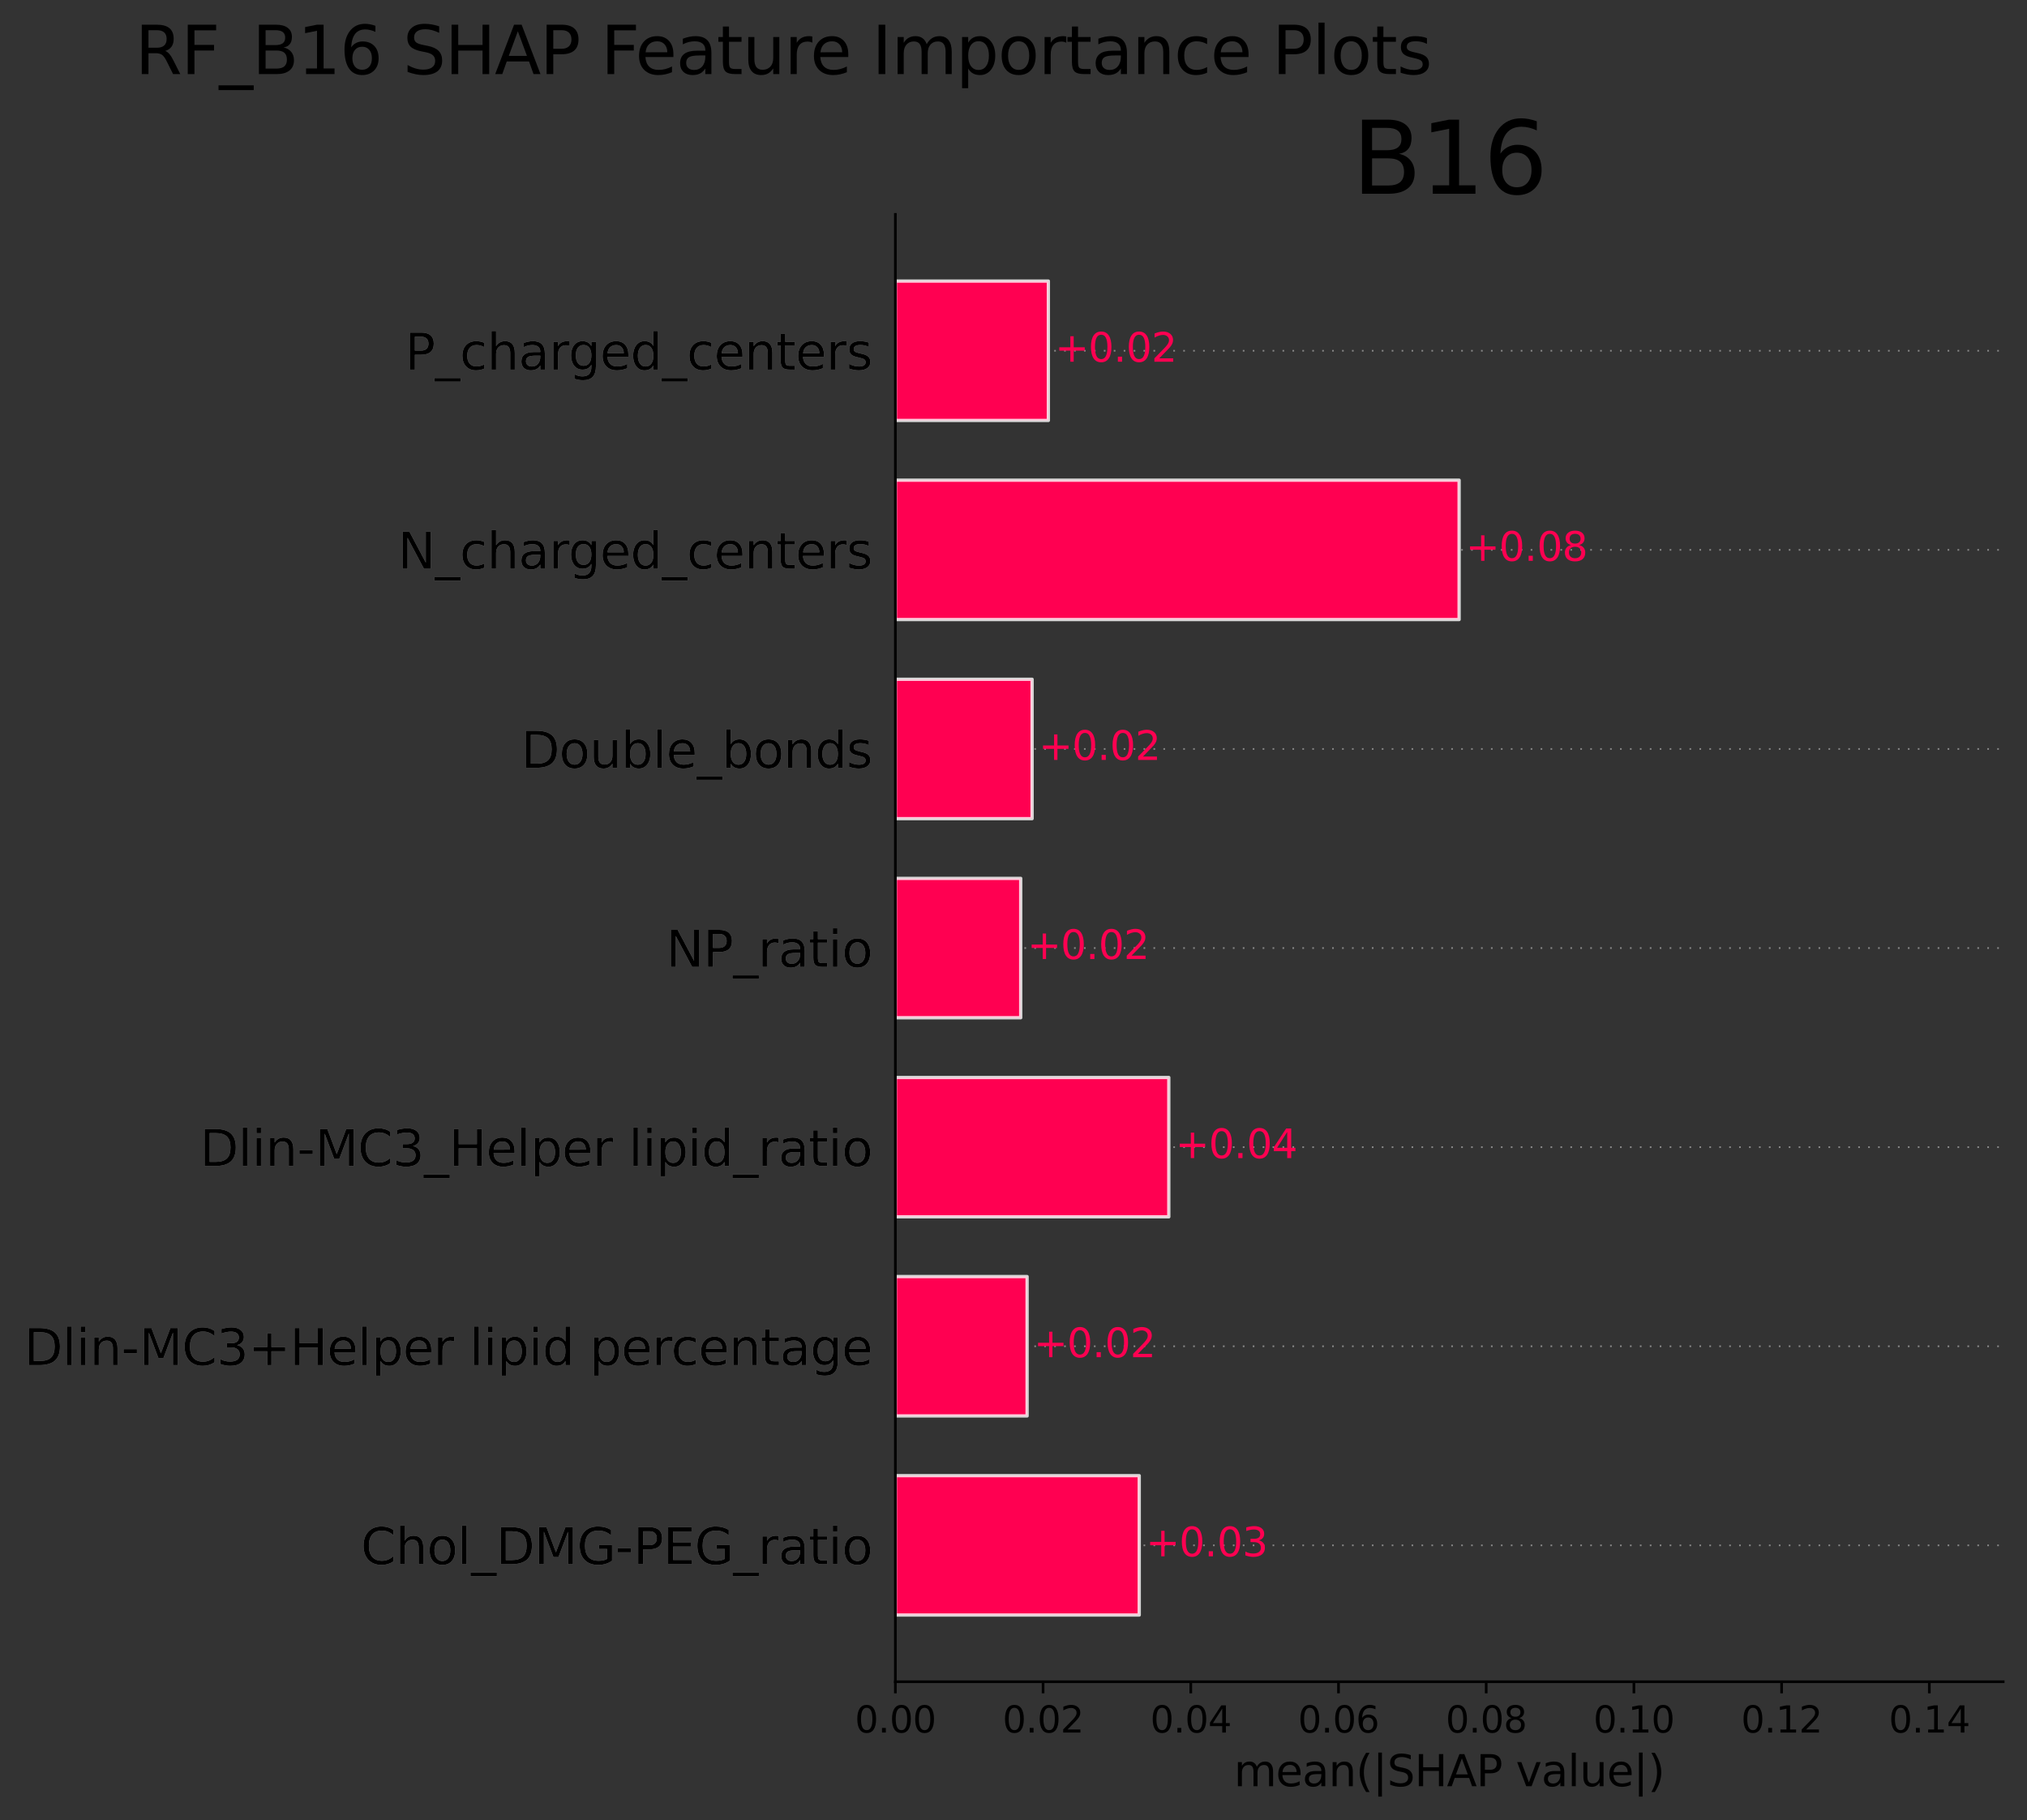 <?xml version="1.0" encoding="utf-8" standalone="no"?>
<!DOCTYPE svg PUBLIC "-//W3C//DTD SVG 1.1//EN"
  "http://www.w3.org/Graphics/SVG/1.1/DTD/svg11.dtd">
<svg xmlns:xlink="http://www.w3.org/1999/xlink" width="612.599pt" height="550.166pt" viewBox="0 0 612.599 550.166" xmlns="http://www.w3.org/2000/svg" version="1.1">
 <rect x="0" y="0" width="612.599" height="550.166" fill="#333333" stroke="none"/>
 <defs>
  <style type="text/css">*{stroke-linejoin: round; stroke-linecap: butt}</style>
 </defs>
 <g id="figure_1">
  <g id="patch_1">
   <path d="M 0 550.166 
L 612.599 550.166 
L 612.599 0 
L 0 0 
L 0 550.166 
z
" style="fill: none"/>
  </g>
  <g id="axes_1">
   <g id="patch_2">
    <path d="M 270.599 508.32 
L 605.399 508.32 
L 605.399 64.8 
L 270.599 64.8 
L 270.599 508.32 
z
" style="fill: none"/>
   </g>
   <g id="line2d_1">
    <path d="M 270.599 467.097 
L 605.399 467.097 
" clip-path="url(#p38900bf1f1)" style="fill: none; stroke-dasharray: 0.5,2.5; stroke-dashoffset: 0; stroke: #888888; stroke-width: 0.5"/>
   </g>
   <g id="line2d_2">
    <path d="M 270.599 406.918 
L 605.399 406.918 
" clip-path="url(#p38900bf1f1)" style="fill: none; stroke-dasharray: 0.5,2.5; stroke-dashoffset: 0; stroke: #888888; stroke-width: 0.5"/>
   </g>
   <g id="line2d_3">
    <path d="M 270.599 346.739 
L 605.399 346.739 
" clip-path="url(#p38900bf1f1)" style="fill: none; stroke-dasharray: 0.5,2.5; stroke-dashoffset: 0; stroke: #888888; stroke-width: 0.5"/>
   </g>
   <g id="line2d_4">
    <path d="M 270.599 286.56 
L 605.399 286.56 
" clip-path="url(#p38900bf1f1)" style="fill: none; stroke-dasharray: 0.5,2.5; stroke-dashoffset: 0; stroke: #888888; stroke-width: 0.5"/>
   </g>
   <g id="line2d_5">
    <path d="M 270.599 226.381 
L 605.399 226.381 
" clip-path="url(#p38900bf1f1)" style="fill: none; stroke-dasharray: 0.5,2.5; stroke-dashoffset: 0; stroke: #888888; stroke-width: 0.5"/>
   </g>
   <g id="line2d_6">
    <path d="M 270.599 166.202 
L 605.399 166.202 
" clip-path="url(#p38900bf1f1)" style="fill: none; stroke-dasharray: 0.5,2.5; stroke-dashoffset: 0; stroke: #888888; stroke-width: 0.5"/>
   </g>
   <g id="line2d_7">
    <path d="M 270.599 106.023 
L 605.399 106.023 
" clip-path="url(#p38900bf1f1)" style="fill: none; stroke-dasharray: 0.5,2.5; stroke-dashoffset: 0; stroke: #888888; stroke-width: 0.5"/>
   </g>
   <g id="patch_3">
    <path d="M 270.599 127.085 
L 316.836 127.085 
L 316.836 84.96 
L 270.599 84.96 
z
" clip-path="url(#p38900bf1f1)" style="fill: #ff0051; stroke: #ffffff; stroke-opacity: 0.8; stroke-linejoin: miter"/>
   </g>
   <g id="patch_4">
    <path d="M 270.599 187.264 
L 440.972 187.264 
L 440.972 145.139 
L 270.599 145.139 
z
" clip-path="url(#p38900bf1f1)" style="fill: #ff0051; stroke: #ffffff; stroke-opacity: 0.8; stroke-linejoin: miter"/>
   </g>
   <g id="patch_5">
    <path d="M 270.599 247.444 
L 311.923 247.444 
L 311.923 205.318 
L 270.599 205.318 
z
" clip-path="url(#p38900bf1f1)" style="fill: #ff0051; stroke: #ffffff; stroke-opacity: 0.8; stroke-linejoin: miter"/>
   </g>
   <g id="patch_6">
    <path d="M 270.599 307.623 
L 308.48 307.623 
L 308.48 265.497 
L 270.599 265.497 
z
" clip-path="url(#p38900bf1f1)" style="fill: #ff0051; stroke: #ffffff; stroke-opacity: 0.8; stroke-linejoin: miter"/>
   </g>
   <g id="patch_7">
    <path d="M 270.599 367.802 
L 353.235 367.802 
L 353.235 325.676 
L 270.599 325.676 
z
" clip-path="url(#p38900bf1f1)" style="fill: #ff0051; stroke: #ffffff; stroke-opacity: 0.8; stroke-linejoin: miter"/>
   </g>
   <g id="patch_8">
    <path d="M 270.599 427.981 
L 310.412 427.981 
L 310.412 385.856 
L 270.599 385.856 
z
" clip-path="url(#p38900bf1f1)" style="fill: #ff0051; stroke: #ffffff; stroke-opacity: 0.8; stroke-linejoin: miter"/>
   </g>
   <g id="patch_9">
    <path d="M 270.599 488.16 
L 344.299 488.16 
L 344.299 446.035 
L 270.599 446.035 
z
" clip-path="url(#p38900bf1f1)" style="fill: #ff0051; stroke: #ffffff; stroke-opacity: 0.8; stroke-linejoin: miter"/>
   </g>
   <g id="matplotlib.axis_1">
    <g id="xtick_1">
     <g id="line2d_8">
      <defs>
       <path id="m998fdd4a9e" d="M 0 0 
L 0 3.5 
" style="stroke: #000000; stroke-width: 0.8"/>
      </defs>
      <g>
       <use xlink:href="#m998fdd4a9e" x="270.599" y="508.32" style="stroke: #000000; stroke-width: 0.8"/>
      </g>
     </g>
     <g id="text_1">
      <!-- 0.00 -->
      <g transform="translate(258.353 523.678) scale(0.11 -0.11)">
       <defs>
        <path id="DejaVuSans-30" d="M 2034 4250 
Q 1547 4250 1301 3770 
Q 1056 3291 1056 2328 
Q 1056 1369 1301 889 
Q 1547 409 2034 409 
Q 2525 409 2770 889 
Q 3016 1369 3016 2328 
Q 3016 3291 2770 3770 
Q 2525 4250 2034 4250 
z
M 2034 4750 
Q 2819 4750 3233 4129 
Q 3647 3509 3647 2328 
Q 3647 1150 3233 529 
Q 2819 -91 2034 -91 
Q 1250 -91 836 529 
Q 422 1150 422 2328 
Q 422 3509 836 4129 
Q 1250 4750 2034 4750 
z
" transform="scale(0.016)"/>
        <path id="DejaVuSans-2e" d="M 684 794 
L 1344 794 
L 1344 0 
L 684 0 
L 684 794 
z
" transform="scale(0.016)"/>
       </defs>
       <use xlink:href="#DejaVuSans-30"/>
       <use xlink:href="#DejaVuSans-2e" x="63.623"/>
       <use xlink:href="#DejaVuSans-30" x="95.41"/>
       <use xlink:href="#DejaVuSans-30" x="159.033"/>
      </g>
     </g>
    </g>
    <g id="xtick_2">
     <g id="line2d_9">
      <g>
       <use xlink:href="#m998fdd4a9e" x="315.239" y="508.32" style="stroke: #000000; stroke-width: 0.8"/>
      </g>
     </g>
     <g id="text_2">
      <!-- 0.02 -->
      <g transform="translate(302.993 523.678) scale(0.11 -0.11)">
       <defs>
        <path id="DejaVuSans-32" d="M 1228 531 
L 3431 531 
L 3431 0 
L 469 0 
L 469 531 
Q 828 903 1448 1529 
Q 2069 2156 2228 2338 
Q 2531 2678 2651 2914 
Q 2772 3150 2772 3378 
Q 2772 3750 2511 3984 
Q 2250 4219 1831 4219 
Q 1534 4219 1204 4116 
Q 875 4013 500 3803 
L 500 4441 
Q 881 4594 1212 4672 
Q 1544 4750 1819 4750 
Q 2544 4750 2975 4387 
Q 3406 4025 3406 3419 
Q 3406 3131 3298 2873 
Q 3191 2616 2906 2266 
Q 2828 2175 2409 1742 
Q 1991 1309 1228 531 
z
" transform="scale(0.016)"/>
       </defs>
       <use xlink:href="#DejaVuSans-30"/>
       <use xlink:href="#DejaVuSans-2e" x="63.623"/>
       <use xlink:href="#DejaVuSans-30" x="95.41"/>
       <use xlink:href="#DejaVuSans-32" x="159.033"/>
      </g>
     </g>
    </g>
    <g id="xtick_3">
     <g id="line2d_10">
      <g>
       <use xlink:href="#m998fdd4a9e" x="359.879" y="508.32" style="stroke: #000000; stroke-width: 0.8"/>
      </g>
     </g>
     <g id="text_3">
      <!-- 0.04 -->
      <g transform="translate(347.633 523.678) scale(0.11 -0.11)">
       <defs>
        <path id="DejaVuSans-34" d="M 2419 4116 
L 825 1625 
L 2419 1625 
L 2419 4116 
z
M 2253 4666 
L 3047 4666 
L 3047 1625 
L 3713 1625 
L 3713 1100 
L 3047 1100 
L 3047 0 
L 2419 0 
L 2419 1100 
L 313 1100 
L 313 1709 
L 2253 4666 
z
" transform="scale(0.016)"/>
       </defs>
       <use xlink:href="#DejaVuSans-30"/>
       <use xlink:href="#DejaVuSans-2e" x="63.623"/>
       <use xlink:href="#DejaVuSans-30" x="95.41"/>
       <use xlink:href="#DejaVuSans-34" x="159.033"/>
      </g>
     </g>
    </g>
    <g id="xtick_4">
     <g id="line2d_11">
      <g>
       <use xlink:href="#m998fdd4a9e" x="404.519" y="508.32" style="stroke: #000000; stroke-width: 0.8"/>
      </g>
     </g>
     <g id="text_4">
      <!-- 0.06 -->
      <g transform="translate(392.273 523.678) scale(0.11 -0.11)">
       <defs>
        <path id="DejaVuSans-36" d="M 2113 2584 
Q 1688 2584 1439 2293 
Q 1191 2003 1191 1497 
Q 1191 994 1439 701 
Q 1688 409 2113 409 
Q 2538 409 2786 701 
Q 3034 994 3034 1497 
Q 3034 2003 2786 2293 
Q 2538 2584 2113 2584 
z
M 3366 4563 
L 3366 3988 
Q 3128 4100 2886 4159 
Q 2644 4219 2406 4219 
Q 1781 4219 1451 3797 
Q 1122 3375 1075 2522 
Q 1259 2794 1537 2939 
Q 1816 3084 2150 3084 
Q 2853 3084 3261 2657 
Q 3669 2231 3669 1497 
Q 3669 778 3244 343 
Q 2819 -91 2113 -91 
Q 1303 -91 875 529 
Q 447 1150 447 2328 
Q 447 3434 972 4092 
Q 1497 4750 2381 4750 
Q 2619 4750 2861 4703 
Q 3103 4656 3366 4563 
z
" transform="scale(0.016)"/>
       </defs>
       <use xlink:href="#DejaVuSans-30"/>
       <use xlink:href="#DejaVuSans-2e" x="63.623"/>
       <use xlink:href="#DejaVuSans-30" x="95.41"/>
       <use xlink:href="#DejaVuSans-36" x="159.033"/>
      </g>
     </g>
    </g>
    <g id="xtick_5">
     <g id="line2d_12">
      <g>
       <use xlink:href="#m998fdd4a9e" x="449.159" y="508.32" style="stroke: #000000; stroke-width: 0.8"/>
      </g>
     </g>
     <g id="text_5">
      <!-- 0.08 -->
      <g transform="translate(436.913 523.678) scale(0.11 -0.11)">
       <defs>
        <path id="DejaVuSans-38" d="M 2034 2216 
Q 1584 2216 1326 1975 
Q 1069 1734 1069 1313 
Q 1069 891 1326 650 
Q 1584 409 2034 409 
Q 2484 409 2743 651 
Q 3003 894 3003 1313 
Q 3003 1734 2745 1975 
Q 2488 2216 2034 2216 
z
M 1403 2484 
Q 997 2584 770 2862 
Q 544 3141 544 3541 
Q 544 4100 942 4425 
Q 1341 4750 2034 4750 
Q 2731 4750 3128 4425 
Q 3525 4100 3525 3541 
Q 3525 3141 3298 2862 
Q 3072 2584 2669 2484 
Q 3125 2378 3379 2068 
Q 3634 1759 3634 1313 
Q 3634 634 3220 271 
Q 2806 -91 2034 -91 
Q 1263 -91 848 271 
Q 434 634 434 1313 
Q 434 1759 690 2068 
Q 947 2378 1403 2484 
z
M 1172 3481 
Q 1172 3119 1398 2916 
Q 1625 2713 2034 2713 
Q 2441 2713 2670 2916 
Q 2900 3119 2900 3481 
Q 2900 3844 2670 4047 
Q 2441 4250 2034 4250 
Q 1625 4250 1398 4047 
Q 1172 3844 1172 3481 
z
" transform="scale(0.016)"/>
       </defs>
       <use xlink:href="#DejaVuSans-30"/>
       <use xlink:href="#DejaVuSans-2e" x="63.623"/>
       <use xlink:href="#DejaVuSans-30" x="95.41"/>
       <use xlink:href="#DejaVuSans-38" x="159.033"/>
      </g>
     </g>
    </g>
    <g id="xtick_6">
     <g id="line2d_13">
      <g>
       <use xlink:href="#m998fdd4a9e" x="493.799" y="508.32" style="stroke: #000000; stroke-width: 0.8"/>
      </g>
     </g>
     <g id="text_6">
      <!-- 0.10 -->
      <g transform="translate(481.553 523.678) scale(0.11 -0.11)">
       <defs>
        <path id="DejaVuSans-31" d="M 794 531 
L 1825 531 
L 1825 4091 
L 703 3866 
L 703 4441 
L 1819 4666 
L 2450 4666 
L 2450 531 
L 3481 531 
L 3481 0 
L 794 0 
L 794 531 
z
" transform="scale(0.016)"/>
       </defs>
       <use xlink:href="#DejaVuSans-30"/>
       <use xlink:href="#DejaVuSans-2e" x="63.623"/>
       <use xlink:href="#DejaVuSans-31" x="95.41"/>
       <use xlink:href="#DejaVuSans-30" x="159.033"/>
      </g>
     </g>
    </g>
    <g id="xtick_7">
     <g id="line2d_14">
      <g>
       <use xlink:href="#m998fdd4a9e" x="538.439" y="508.32" style="stroke: #000000; stroke-width: 0.8"/>
      </g>
     </g>
     <g id="text_7">
      <!-- 0.12 -->
      <g transform="translate(526.193 523.678) scale(0.11 -0.11)">
       <use xlink:href="#DejaVuSans-30"/>
       <use xlink:href="#DejaVuSans-2e" x="63.623"/>
       <use xlink:href="#DejaVuSans-31" x="95.41"/>
       <use xlink:href="#DejaVuSans-32" x="159.033"/>
      </g>
     </g>
    </g>
    <g id="xtick_8">
     <g id="line2d_15">
      <g>
       <use xlink:href="#m998fdd4a9e" x="583.079" y="508.32" style="stroke: #000000; stroke-width: 0.8"/>
      </g>
     </g>
     <g id="text_8">
      <!-- 0.14 -->
      <g transform="translate(570.833 523.678) scale(0.11 -0.11)">
       <use xlink:href="#DejaVuSans-30"/>
       <use xlink:href="#DejaVuSans-2e" x="63.623"/>
       <use xlink:href="#DejaVuSans-31" x="95.41"/>
       <use xlink:href="#DejaVuSans-34" x="159.033"/>
      </g>
     </g>
    </g>
    <g id="text_9">
     <!-- mean(|SHAP value|) -->
     <g transform="translate(372.913 539.901) scale(0.13 -0.13)">
      <defs>
       <path id="DejaVuSans-6d" d="M 3328 2828 
Q 3544 3216 3844 3400 
Q 4144 3584 4550 3584 
Q 5097 3584 5394 3201 
Q 5691 2819 5691 2113 
L 5691 0 
L 5113 0 
L 5113 2094 
Q 5113 2597 4934 2840 
Q 4756 3084 4391 3084 
Q 3944 3084 3684 2787 
Q 3425 2491 3425 1978 
L 3425 0 
L 2847 0 
L 2847 2094 
Q 2847 2600 2669 2842 
Q 2491 3084 2119 3084 
Q 1678 3084 1418 2786 
Q 1159 2488 1159 1978 
L 1159 0 
L 581 0 
L 581 3500 
L 1159 3500 
L 1159 2956 
Q 1356 3278 1631 3431 
Q 1906 3584 2284 3584 
Q 2666 3584 2933 3390 
Q 3200 3197 3328 2828 
z
" transform="scale(0.016)"/>
       <path id="DejaVuSans-65" d="M 3597 1894 
L 3597 1613 
L 953 1613 
Q 991 1019 1311 708 
Q 1631 397 2203 397 
Q 2534 397 2845 478 
Q 3156 559 3463 722 
L 3463 178 
Q 3153 47 2828 -22 
Q 2503 -91 2169 -91 
Q 1331 -91 842 396 
Q 353 884 353 1716 
Q 353 2575 817 3079 
Q 1281 3584 2069 3584 
Q 2775 3584 3186 3129 
Q 3597 2675 3597 1894 
z
M 3022 2063 
Q 3016 2534 2758 2815 
Q 2500 3097 2075 3097 
Q 1594 3097 1305 2825 
Q 1016 2553 972 2059 
L 3022 2063 
z
" transform="scale(0.016)"/>
       <path id="DejaVuSans-61" d="M 2194 1759 
Q 1497 1759 1228 1600 
Q 959 1441 959 1056 
Q 959 750 1161 570 
Q 1363 391 1709 391 
Q 2188 391 2477 730 
Q 2766 1069 2766 1631 
L 2766 1759 
L 2194 1759 
z
M 3341 1997 
L 3341 0 
L 2766 0 
L 2766 531 
Q 2569 213 2275 61 
Q 1981 -91 1556 -91 
Q 1019 -91 701 211 
Q 384 513 384 1019 
Q 384 1609 779 1909 
Q 1175 2209 1959 2209 
L 2766 2209 
L 2766 2266 
Q 2766 2663 2505 2880 
Q 2244 3097 1772 3097 
Q 1472 3097 1187 3025 
Q 903 2953 641 2809 
L 641 3341 
Q 956 3463 1253 3523 
Q 1550 3584 1831 3584 
Q 2591 3584 2966 3190 
Q 3341 2797 3341 1997 
z
" transform="scale(0.016)"/>
       <path id="DejaVuSans-6e" d="M 3513 2113 
L 3513 0 
L 2938 0 
L 2938 2094 
Q 2938 2591 2744 2837 
Q 2550 3084 2163 3084 
Q 1697 3084 1428 2787 
Q 1159 2491 1159 1978 
L 1159 0 
L 581 0 
L 581 3500 
L 1159 3500 
L 1159 2956 
Q 1366 3272 1645 3428 
Q 1925 3584 2291 3584 
Q 2894 3584 3203 3211 
Q 3513 2838 3513 2113 
z
" transform="scale(0.016)"/>
       <path id="DejaVuSans-28" d="M 1984 4856 
Q 1566 4138 1362 3434 
Q 1159 2731 1159 2009 
Q 1159 1288 1364 580 
Q 1569 -128 1984 -844 
L 1484 -844 
Q 1016 -109 783 600 
Q 550 1309 550 2009 
Q 550 2706 781 3412 
Q 1013 4119 1484 4856 
L 1984 4856 
z
" transform="scale(0.016)"/>
       <path id="DejaVuSans-7c" d="M 1344 4891 
L 1344 -1509 
L 813 -1509 
L 813 4891 
L 1344 4891 
z
" transform="scale(0.016)"/>
       <path id="DejaVuSans-53" d="M 3425 4513 
L 3425 3897 
Q 3066 4069 2747 4153 
Q 2428 4238 2131 4238 
Q 1616 4238 1336 4038 
Q 1056 3838 1056 3469 
Q 1056 3159 1242 3001 
Q 1428 2844 1947 2747 
L 2328 2669 
Q 3034 2534 3370 2195 
Q 3706 1856 3706 1288 
Q 3706 609 3251 259 
Q 2797 -91 1919 -91 
Q 1588 -91 1214 -16 
Q 841 59 441 206 
L 441 856 
Q 825 641 1194 531 
Q 1563 422 1919 422 
Q 2459 422 2753 634 
Q 3047 847 3047 1241 
Q 3047 1584 2836 1778 
Q 2625 1972 2144 2069 
L 1759 2144 
Q 1053 2284 737 2584 
Q 422 2884 422 3419 
Q 422 4038 858 4394 
Q 1294 4750 2059 4750 
Q 2388 4750 2728 4690 
Q 3069 4631 3425 4513 
z
" transform="scale(0.016)"/>
       <path id="DejaVuSans-48" d="M 628 4666 
L 1259 4666 
L 1259 2753 
L 3553 2753 
L 3553 4666 
L 4184 4666 
L 4184 0 
L 3553 0 
L 3553 2222 
L 1259 2222 
L 1259 0 
L 628 0 
L 628 4666 
z
" transform="scale(0.016)"/>
       <path id="DejaVuSans-41" d="M 2188 4044 
L 1331 1722 
L 3047 1722 
L 2188 4044 
z
M 1831 4666 
L 2547 4666 
L 4325 0 
L 3669 0 
L 3244 1197 
L 1141 1197 
L 716 0 
L 50 0 
L 1831 4666 
z
" transform="scale(0.016)"/>
       <path id="DejaVuSans-50" d="M 1259 4147 
L 1259 2394 
L 2053 2394 
Q 2494 2394 2734 2622 
Q 2975 2850 2975 3272 
Q 2975 3691 2734 3919 
Q 2494 4147 2053 4147 
L 1259 4147 
z
M 628 4666 
L 2053 4666 
Q 2838 4666 3239 4311 
Q 3641 3956 3641 3272 
Q 3641 2581 3239 2228 
Q 2838 1875 2053 1875 
L 1259 1875 
L 1259 0 
L 628 0 
L 628 4666 
z
" transform="scale(0.016)"/>
       <path id="DejaVuSans-20" transform="scale(0.016)"/>
       <path id="DejaVuSans-76" d="M 191 3500 
L 800 3500 
L 1894 563 
L 2988 3500 
L 3597 3500 
L 2284 0 
L 1503 0 
L 191 3500 
z
" transform="scale(0.016)"/>
       <path id="DejaVuSans-6c" d="M 603 4863 
L 1178 4863 
L 1178 0 
L 603 0 
L 603 4863 
z
" transform="scale(0.016)"/>
       <path id="DejaVuSans-75" d="M 544 1381 
L 544 3500 
L 1119 3500 
L 1119 1403 
Q 1119 906 1312 657 
Q 1506 409 1894 409 
Q 2359 409 2629 706 
Q 2900 1003 2900 1516 
L 2900 3500 
L 3475 3500 
L 3475 0 
L 2900 0 
L 2900 538 
Q 2691 219 2414 64 
Q 2138 -91 1772 -91 
Q 1169 -91 856 284 
Q 544 659 544 1381 
z
M 1991 3584 
L 1991 3584 
z
" transform="scale(0.016)"/>
       <path id="DejaVuSans-29" d="M 513 4856 
L 1013 4856 
Q 1481 4119 1714 3412 
Q 1947 2706 1947 2009 
Q 1947 1309 1714 600 
Q 1481 -109 1013 -844 
L 513 -844 
Q 928 -128 1133 580 
Q 1338 1288 1338 2009 
Q 1338 2731 1133 3434 
Q 928 4138 513 4856 
z
" transform="scale(0.016)"/>
      </defs>
      <use xlink:href="#DejaVuSans-6d"/>
      <use xlink:href="#DejaVuSans-65" x="97.412"/>
      <use xlink:href="#DejaVuSans-61" x="158.936"/>
      <use xlink:href="#DejaVuSans-6e" x="220.215"/>
      <use xlink:href="#DejaVuSans-28" x="283.594"/>
      <use xlink:href="#DejaVuSans-7c" x="322.607"/>
      <use xlink:href="#DejaVuSans-53" x="356.299"/>
      <use xlink:href="#DejaVuSans-48" x="419.775"/>
      <use xlink:href="#DejaVuSans-41" x="494.971"/>
      <use xlink:href="#DejaVuSans-50" x="563.379"/>
      <use xlink:href="#DejaVuSans-20" x="623.682"/>
      <use xlink:href="#DejaVuSans-76" x="655.469"/>
      <use xlink:href="#DejaVuSans-61" x="714.648"/>
      <use xlink:href="#DejaVuSans-6c" x="775.928"/>
      <use xlink:href="#DejaVuSans-75" x="803.711"/>
      <use xlink:href="#DejaVuSans-65" x="867.09"/>
      <use xlink:href="#DejaVuSans-7c" x="928.613"/>
      <use xlink:href="#DejaVuSans-29" x="962.305"/>
     </g>
    </g>
   </g>
   <g id="matplotlib.axis_2">
    <g id="ytick_1">
     <g id="text_10">
      <!-- P_charged_centers -->
      <g style="fill: #999999" transform="translate(122.355 111.722) scale(0.15 -0.15)">
       <defs>
        <path id="DejaVuSans-5f" d="M 3263 -1063 
L 3263 -1509 
L -63 -1509 
L -63 -1063 
L 3263 -1063 
z
" transform="scale(0.016)"/>
        <path id="DejaVuSans-63" d="M 3122 3366 
L 3122 2828 
Q 2878 2963 2633 3030 
Q 2388 3097 2138 3097 
Q 1578 3097 1268 2742 
Q 959 2388 959 1747 
Q 959 1106 1268 751 
Q 1578 397 2138 397 
Q 2388 397 2633 464 
Q 2878 531 3122 666 
L 3122 134 
Q 2881 22 2623 -34 
Q 2366 -91 2075 -91 
Q 1284 -91 818 406 
Q 353 903 353 1747 
Q 353 2603 823 3093 
Q 1294 3584 2113 3584 
Q 2378 3584 2631 3529 
Q 2884 3475 3122 3366 
z
" transform="scale(0.016)"/>
        <path id="DejaVuSans-68" d="M 3513 2113 
L 3513 0 
L 2938 0 
L 2938 2094 
Q 2938 2591 2744 2837 
Q 2550 3084 2163 3084 
Q 1697 3084 1428 2787 
Q 1159 2491 1159 1978 
L 1159 0 
L 581 0 
L 581 4863 
L 1159 4863 
L 1159 2956 
Q 1366 3272 1645 3428 
Q 1925 3584 2291 3584 
Q 2894 3584 3203 3211 
Q 3513 2838 3513 2113 
z
" transform="scale(0.016)"/>
        <path id="DejaVuSans-72" d="M 2631 2963 
Q 2534 3019 2420 3045 
Q 2306 3072 2169 3072 
Q 1681 3072 1420 2755 
Q 1159 2438 1159 1844 
L 1159 0 
L 581 0 
L 581 3500 
L 1159 3500 
L 1159 2956 
Q 1341 3275 1631 3429 
Q 1922 3584 2338 3584 
Q 2397 3584 2469 3576 
Q 2541 3569 2628 3553 
L 2631 2963 
z
" transform="scale(0.016)"/>
        <path id="DejaVuSans-67" d="M 2906 1791 
Q 2906 2416 2648 2759 
Q 2391 3103 1925 3103 
Q 1463 3103 1205 2759 
Q 947 2416 947 1791 
Q 947 1169 1205 825 
Q 1463 481 1925 481 
Q 2391 481 2648 825 
Q 2906 1169 2906 1791 
z
M 3481 434 
Q 3481 -459 3084 -895 
Q 2688 -1331 1869 -1331 
Q 1566 -1331 1297 -1286 
Q 1028 -1241 775 -1147 
L 775 -588 
Q 1028 -725 1275 -790 
Q 1522 -856 1778 -856 
Q 2344 -856 2625 -561 
Q 2906 -266 2906 331 
L 2906 616 
Q 2728 306 2450 153 
Q 2172 0 1784 0 
Q 1141 0 747 490 
Q 353 981 353 1791 
Q 353 2603 747 3093 
Q 1141 3584 1784 3584 
Q 2172 3584 2450 3431 
Q 2728 3278 2906 2969 
L 2906 3500 
L 3481 3500 
L 3481 434 
z
" transform="scale(0.016)"/>
        <path id="DejaVuSans-64" d="M 2906 2969 
L 2906 4863 
L 3481 4863 
L 3481 0 
L 2906 0 
L 2906 525 
Q 2725 213 2448 61 
Q 2172 -91 1784 -91 
Q 1150 -91 751 415 
Q 353 922 353 1747 
Q 353 2572 751 3078 
Q 1150 3584 1784 3584 
Q 2172 3584 2448 3432 
Q 2725 3281 2906 2969 
z
M 947 1747 
Q 947 1113 1208 752 
Q 1469 391 1925 391 
Q 2381 391 2643 752 
Q 2906 1113 2906 1747 
Q 2906 2381 2643 2742 
Q 2381 3103 1925 3103 
Q 1469 3103 1208 2742 
Q 947 2381 947 1747 
z
" transform="scale(0.016)"/>
        <path id="DejaVuSans-74" d="M 1172 4494 
L 1172 3500 
L 2356 3500 
L 2356 3053 
L 1172 3053 
L 1172 1153 
Q 1172 725 1289 603 
Q 1406 481 1766 481 
L 2356 481 
L 2356 0 
L 1766 0 
Q 1100 0 847 248 
Q 594 497 594 1153 
L 594 3053 
L 172 3053 
L 172 3500 
L 594 3500 
L 594 4494 
L 1172 4494 
z
" transform="scale(0.016)"/>
        <path id="DejaVuSans-73" d="M 2834 3397 
L 2834 2853 
Q 2591 2978 2328 3040 
Q 2066 3103 1784 3103 
Q 1356 3103 1142 2972 
Q 928 2841 928 2578 
Q 928 2378 1081 2264 
Q 1234 2150 1697 2047 
L 1894 2003 
Q 2506 1872 2764 1633 
Q 3022 1394 3022 966 
Q 3022 478 2636 193 
Q 2250 -91 1575 -91 
Q 1294 -91 989 -36 
Q 684 19 347 128 
L 347 722 
Q 666 556 975 473 
Q 1284 391 1588 391 
Q 1994 391 2212 530 
Q 2431 669 2431 922 
Q 2431 1156 2273 1281 
Q 2116 1406 1581 1522 
L 1381 1569 
Q 847 1681 609 1914 
Q 372 2147 372 2553 
Q 372 3047 722 3315 
Q 1072 3584 1716 3584 
Q 2034 3584 2315 3537 
Q 2597 3491 2834 3397 
z
" transform="scale(0.016)"/>
       </defs>
       <use xlink:href="#DejaVuSans-50"/>
       <use xlink:href="#DejaVuSans-5f" x="60.303"/>
       <use xlink:href="#DejaVuSans-63" x="110.303"/>
       <use xlink:href="#DejaVuSans-68" x="165.283"/>
       <use xlink:href="#DejaVuSans-61" x="228.662"/>
       <use xlink:href="#DejaVuSans-72" x="289.941"/>
       <use xlink:href="#DejaVuSans-67" x="329.305"/>
       <use xlink:href="#DejaVuSans-65" x="392.781"/>
       <use xlink:href="#DejaVuSans-64" x="454.305"/>
       <use xlink:href="#DejaVuSans-5f" x="517.781"/>
       <use xlink:href="#DejaVuSans-63" x="567.781"/>
       <use xlink:href="#DejaVuSans-65" x="622.762"/>
       <use xlink:href="#DejaVuSans-6e" x="684.285"/>
       <use xlink:href="#DejaVuSans-74" x="747.664"/>
       <use xlink:href="#DejaVuSans-65" x="786.873"/>
       <use xlink:href="#DejaVuSans-72" x="848.396"/>
       <use xlink:href="#DejaVuSans-73" x="889.51"/>
      </g>
     </g>
    </g>
    <g id="ytick_2">
     <g id="text_11">
      <!-- N_charged_centers -->
      <g style="fill: #999999" transform="translate(120.178 171.901) scale(0.15 -0.15)">
       <defs>
        <path id="DejaVuSans-4e" d="M 628 4666 
L 1478 4666 
L 3547 763 
L 3547 4666 
L 4159 4666 
L 4159 0 
L 3309 0 
L 1241 3903 
L 1241 0 
L 628 0 
L 628 4666 
z
" transform="scale(0.016)"/>
       </defs>
       <use xlink:href="#DejaVuSans-4e"/>
       <use xlink:href="#DejaVuSans-5f" x="74.805"/>
       <use xlink:href="#DejaVuSans-63" x="124.805"/>
       <use xlink:href="#DejaVuSans-68" x="179.785"/>
       <use xlink:href="#DejaVuSans-61" x="243.164"/>
       <use xlink:href="#DejaVuSans-72" x="304.443"/>
       <use xlink:href="#DejaVuSans-67" x="343.807"/>
       <use xlink:href="#DejaVuSans-65" x="407.283"/>
       <use xlink:href="#DejaVuSans-64" x="468.807"/>
       <use xlink:href="#DejaVuSans-5f" x="532.283"/>
       <use xlink:href="#DejaVuSans-63" x="582.283"/>
       <use xlink:href="#DejaVuSans-65" x="637.264"/>
       <use xlink:href="#DejaVuSans-6e" x="698.787"/>
       <use xlink:href="#DejaVuSans-74" x="762.166"/>
       <use xlink:href="#DejaVuSans-65" x="801.375"/>
       <use xlink:href="#DejaVuSans-72" x="862.898"/>
       <use xlink:href="#DejaVuSans-73" x="904.012"/>
      </g>
     </g>
    </g>
    <g id="ytick_3">
     <g id="text_12">
      <!-- Double_bonds -->
      <g style="fill: #999999" transform="translate(157.402 232.08) scale(0.15 -0.15)">
       <defs>
        <path id="DejaVuSans-44" d="M 1259 4147 
L 1259 519 
L 2022 519 
Q 2988 519 3436 956 
Q 3884 1394 3884 2338 
Q 3884 3275 3436 3711 
Q 2988 4147 2022 4147 
L 1259 4147 
z
M 628 4666 
L 1925 4666 
Q 3281 4666 3915 4102 
Q 4550 3538 4550 2338 
Q 4550 1131 3912 565 
Q 3275 0 1925 0 
L 628 0 
L 628 4666 
z
" transform="scale(0.016)"/>
        <path id="DejaVuSans-6f" d="M 1959 3097 
Q 1497 3097 1228 2736 
Q 959 2375 959 1747 
Q 959 1119 1226 758 
Q 1494 397 1959 397 
Q 2419 397 2687 759 
Q 2956 1122 2956 1747 
Q 2956 2369 2687 2733 
Q 2419 3097 1959 3097 
z
M 1959 3584 
Q 2709 3584 3137 3096 
Q 3566 2609 3566 1747 
Q 3566 888 3137 398 
Q 2709 -91 1959 -91 
Q 1206 -91 779 398 
Q 353 888 353 1747 
Q 353 2609 779 3096 
Q 1206 3584 1959 3584 
z
" transform="scale(0.016)"/>
        <path id="DejaVuSans-62" d="M 3116 1747 
Q 3116 2381 2855 2742 
Q 2594 3103 2138 3103 
Q 1681 3103 1420 2742 
Q 1159 2381 1159 1747 
Q 1159 1113 1420 752 
Q 1681 391 2138 391 
Q 2594 391 2855 752 
Q 3116 1113 3116 1747 
z
M 1159 2969 
Q 1341 3281 1617 3432 
Q 1894 3584 2278 3584 
Q 2916 3584 3314 3078 
Q 3713 2572 3713 1747 
Q 3713 922 3314 415 
Q 2916 -91 2278 -91 
Q 1894 -91 1617 61 
Q 1341 213 1159 525 
L 1159 0 
L 581 0 
L 581 4863 
L 1159 4863 
L 1159 2969 
z
" transform="scale(0.016)"/>
       </defs>
       <use xlink:href="#DejaVuSans-44"/>
       <use xlink:href="#DejaVuSans-6f" x="77.002"/>
       <use xlink:href="#DejaVuSans-75" x="138.184"/>
       <use xlink:href="#DejaVuSans-62" x="201.562"/>
       <use xlink:href="#DejaVuSans-6c" x="265.039"/>
       <use xlink:href="#DejaVuSans-65" x="292.822"/>
       <use xlink:href="#DejaVuSans-5f" x="354.346"/>
       <use xlink:href="#DejaVuSans-62" x="404.346"/>
       <use xlink:href="#DejaVuSans-6f" x="467.822"/>
       <use xlink:href="#DejaVuSans-6e" x="529.004"/>
       <use xlink:href="#DejaVuSans-64" x="592.383"/>
       <use xlink:href="#DejaVuSans-73" x="655.859"/>
      </g>
     </g>
    </g>
    <g id="ytick_4">
     <g id="text_13">
      <!-- NP_ratio -->
      <g style="fill: #999999" transform="translate(201.248 292.259) scale(0.15 -0.15)">
       <defs>
        <path id="DejaVuSans-69" d="M 603 3500 
L 1178 3500 
L 1178 0 
L 603 0 
L 603 3500 
z
M 603 4863 
L 1178 4863 
L 1178 4134 
L 603 4134 
L 603 4863 
z
" transform="scale(0.016)"/>
       </defs>
       <use xlink:href="#DejaVuSans-4e"/>
       <use xlink:href="#DejaVuSans-50" x="74.805"/>
       <use xlink:href="#DejaVuSans-5f" x="135.107"/>
       <use xlink:href="#DejaVuSans-72" x="185.107"/>
       <use xlink:href="#DejaVuSans-61" x="226.221"/>
       <use xlink:href="#DejaVuSans-74" x="287.5"/>
       <use xlink:href="#DejaVuSans-69" x="326.709"/>
       <use xlink:href="#DejaVuSans-6f" x="354.492"/>
      </g>
     </g>
    </g>
    <g id="ytick_5">
     <g id="text_14">
      <!-- Dlin-MC3_Helper lipid_ratio -->
      <g style="fill: #999999" transform="translate(60.342 352.438) scale(0.15 -0.15)">
       <defs>
        <path id="DejaVuSans-2d" d="M 313 2009 
L 1997 2009 
L 1997 1497 
L 313 1497 
L 313 2009 
z
" transform="scale(0.016)"/>
        <path id="DejaVuSans-4d" d="M 628 4666 
L 1569 4666 
L 2759 1491 
L 3956 4666 
L 4897 4666 
L 4897 0 
L 4281 0 
L 4281 4097 
L 3078 897 
L 2444 897 
L 1241 4097 
L 1241 0 
L 628 0 
L 628 4666 
z
" transform="scale(0.016)"/>
        <path id="DejaVuSans-43" d="M 4122 4306 
L 4122 3641 
Q 3803 3938 3442 4084 
Q 3081 4231 2675 4231 
Q 1875 4231 1450 3742 
Q 1025 3253 1025 2328 
Q 1025 1406 1450 917 
Q 1875 428 2675 428 
Q 3081 428 3442 575 
Q 3803 722 4122 1019 
L 4122 359 
Q 3791 134 3420 21 
Q 3050 -91 2638 -91 
Q 1578 -91 968 557 
Q 359 1206 359 2328 
Q 359 3453 968 4101 
Q 1578 4750 2638 4750 
Q 3056 4750 3426 4639 
Q 3797 4528 4122 4306 
z
" transform="scale(0.016)"/>
        <path id="DejaVuSans-33" d="M 2597 2516 
Q 3050 2419 3304 2112 
Q 3559 1806 3559 1356 
Q 3559 666 3084 287 
Q 2609 -91 1734 -91 
Q 1441 -91 1130 -33 
Q 819 25 488 141 
L 488 750 
Q 750 597 1062 519 
Q 1375 441 1716 441 
Q 2309 441 2620 675 
Q 2931 909 2931 1356 
Q 2931 1769 2642 2001 
Q 2353 2234 1838 2234 
L 1294 2234 
L 1294 2753 
L 1863 2753 
Q 2328 2753 2575 2939 
Q 2822 3125 2822 3475 
Q 2822 3834 2567 4026 
Q 2313 4219 1838 4219 
Q 1578 4219 1281 4162 
Q 984 4106 628 3988 
L 628 4550 
Q 988 4650 1302 4700 
Q 1616 4750 1894 4750 
Q 2613 4750 3031 4423 
Q 3450 4097 3450 3541 
Q 3450 3153 3228 2886 
Q 3006 2619 2597 2516 
z
" transform="scale(0.016)"/>
        <path id="DejaVuSans-70" d="M 1159 525 
L 1159 -1331 
L 581 -1331 
L 581 3500 
L 1159 3500 
L 1159 2969 
Q 1341 3281 1617 3432 
Q 1894 3584 2278 3584 
Q 2916 3584 3314 3078 
Q 3713 2572 3713 1747 
Q 3713 922 3314 415 
Q 2916 -91 2278 -91 
Q 1894 -91 1617 61 
Q 1341 213 1159 525 
z
M 3116 1747 
Q 3116 2381 2855 2742 
Q 2594 3103 2138 3103 
Q 1681 3103 1420 2742 
Q 1159 2381 1159 1747 
Q 1159 1113 1420 752 
Q 1681 391 2138 391 
Q 2594 391 2855 752 
Q 3116 1113 3116 1747 
z
" transform="scale(0.016)"/>
       </defs>
       <use xlink:href="#DejaVuSans-44"/>
       <use xlink:href="#DejaVuSans-6c" x="77.002"/>
       <use xlink:href="#DejaVuSans-69" x="104.785"/>
       <use xlink:href="#DejaVuSans-6e" x="132.568"/>
       <use xlink:href="#DejaVuSans-2d" x="195.947"/>
       <use xlink:href="#DejaVuSans-4d" x="232.031"/>
       <use xlink:href="#DejaVuSans-43" x="318.311"/>
       <use xlink:href="#DejaVuSans-33" x="388.135"/>
       <use xlink:href="#DejaVuSans-5f" x="451.758"/>
       <use xlink:href="#DejaVuSans-48" x="501.758"/>
       <use xlink:href="#DejaVuSans-65" x="576.953"/>
       <use xlink:href="#DejaVuSans-6c" x="638.477"/>
       <use xlink:href="#DejaVuSans-70" x="666.26"/>
       <use xlink:href="#DejaVuSans-65" x="729.736"/>
       <use xlink:href="#DejaVuSans-72" x="791.26"/>
       <use xlink:href="#DejaVuSans-20" x="832.373"/>
       <use xlink:href="#DejaVuSans-6c" x="864.16"/>
       <use xlink:href="#DejaVuSans-69" x="891.943"/>
       <use xlink:href="#DejaVuSans-70" x="919.727"/>
       <use xlink:href="#DejaVuSans-69" x="983.203"/>
       <use xlink:href="#DejaVuSans-64" x="1010.986"/>
       <use xlink:href="#DejaVuSans-5f" x="1074.463"/>
       <use xlink:href="#DejaVuSans-72" x="1124.463"/>
       <use xlink:href="#DejaVuSans-61" x="1165.576"/>
       <use xlink:href="#DejaVuSans-74" x="1226.855"/>
       <use xlink:href="#DejaVuSans-69" x="1266.064"/>
       <use xlink:href="#DejaVuSans-6f" x="1293.848"/>
      </g>
     </g>
    </g>
    <g id="ytick_6">
     <g id="text_15">
      <!-- Dlin-MC3+Helper lipid percentage -->
      <g style="fill: #999999" transform="translate(7.2 412.617) scale(0.15 -0.15)">
       <defs>
        <path id="DejaVuSans-2b" d="M 2944 4013 
L 2944 2272 
L 4684 2272 
L 4684 1741 
L 2944 1741 
L 2944 0 
L 2419 0 
L 2419 1741 
L 678 1741 
L 678 2272 
L 2419 2272 
L 2419 4013 
L 2944 4013 
z
" transform="scale(0.016)"/>
       </defs>
       <use xlink:href="#DejaVuSans-44"/>
       <use xlink:href="#DejaVuSans-6c" x="77.002"/>
       <use xlink:href="#DejaVuSans-69" x="104.785"/>
       <use xlink:href="#DejaVuSans-6e" x="132.568"/>
       <use xlink:href="#DejaVuSans-2d" x="195.947"/>
       <use xlink:href="#DejaVuSans-4d" x="232.031"/>
       <use xlink:href="#DejaVuSans-43" x="318.311"/>
       <use xlink:href="#DejaVuSans-33" x="388.135"/>
       <use xlink:href="#DejaVuSans-2b" x="451.758"/>
       <use xlink:href="#DejaVuSans-48" x="535.547"/>
       <use xlink:href="#DejaVuSans-65" x="610.742"/>
       <use xlink:href="#DejaVuSans-6c" x="672.266"/>
       <use xlink:href="#DejaVuSans-70" x="700.049"/>
       <use xlink:href="#DejaVuSans-65" x="763.525"/>
       <use xlink:href="#DejaVuSans-72" x="825.049"/>
       <use xlink:href="#DejaVuSans-20" x="866.162"/>
       <use xlink:href="#DejaVuSans-6c" x="897.949"/>
       <use xlink:href="#DejaVuSans-69" x="925.732"/>
       <use xlink:href="#DejaVuSans-70" x="953.516"/>
       <use xlink:href="#DejaVuSans-69" x="1016.992"/>
       <use xlink:href="#DejaVuSans-64" x="1044.775"/>
       <use xlink:href="#DejaVuSans-20" x="1108.252"/>
       <use xlink:href="#DejaVuSans-70" x="1140.039"/>
       <use xlink:href="#DejaVuSans-65" x="1203.516"/>
       <use xlink:href="#DejaVuSans-72" x="1265.039"/>
       <use xlink:href="#DejaVuSans-63" x="1303.902"/>
       <use xlink:href="#DejaVuSans-65" x="1358.883"/>
       <use xlink:href="#DejaVuSans-6e" x="1420.406"/>
       <use xlink:href="#DejaVuSans-74" x="1483.785"/>
       <use xlink:href="#DejaVuSans-61" x="1522.994"/>
       <use xlink:href="#DejaVuSans-67" x="1584.273"/>
       <use xlink:href="#DejaVuSans-65" x="1647.75"/>
      </g>
     </g>
    </g>
    <g id="ytick_7">
     <g id="text_16">
      <!-- Chol_DMG-PEG_ratio -->
      <g style="fill: #999999" transform="translate(109.017 472.796) scale(0.15 -0.15)">
       <defs>
        <path id="DejaVuSans-47" d="M 3809 666 
L 3809 1919 
L 2778 1919 
L 2778 2438 
L 4434 2438 
L 4434 434 
Q 4069 175 3628 42 
Q 3188 -91 2688 -91 
Q 1594 -91 976 548 
Q 359 1188 359 2328 
Q 359 3472 976 4111 
Q 1594 4750 2688 4750 
Q 3144 4750 3555 4637 
Q 3966 4525 4313 4306 
L 4313 3634 
Q 3963 3931 3569 4081 
Q 3175 4231 2741 4231 
Q 1884 4231 1454 3753 
Q 1025 3275 1025 2328 
Q 1025 1384 1454 906 
Q 1884 428 2741 428 
Q 3075 428 3337 486 
Q 3600 544 3809 666 
z
" transform="scale(0.016)"/>
        <path id="DejaVuSans-45" d="M 628 4666 
L 3578 4666 
L 3578 4134 
L 1259 4134 
L 1259 2753 
L 3481 2753 
L 3481 2222 
L 1259 2222 
L 1259 531 
L 3634 531 
L 3634 0 
L 628 0 
L 628 4666 
z
" transform="scale(0.016)"/>
       </defs>
       <use xlink:href="#DejaVuSans-43"/>
       <use xlink:href="#DejaVuSans-68" x="69.824"/>
       <use xlink:href="#DejaVuSans-6f" x="133.203"/>
       <use xlink:href="#DejaVuSans-6c" x="194.385"/>
       <use xlink:href="#DejaVuSans-5f" x="222.168"/>
       <use xlink:href="#DejaVuSans-44" x="272.168"/>
       <use xlink:href="#DejaVuSans-4d" x="349.17"/>
       <use xlink:href="#DejaVuSans-47" x="435.449"/>
       <use xlink:href="#DejaVuSans-2d" x="512.939"/>
       <use xlink:href="#DejaVuSans-50" x="549.023"/>
       <use xlink:href="#DejaVuSans-45" x="609.326"/>
       <use xlink:href="#DejaVuSans-47" x="672.51"/>
       <use xlink:href="#DejaVuSans-5f" x="750"/>
       <use xlink:href="#DejaVuSans-72" x="800"/>
       <use xlink:href="#DejaVuSans-61" x="841.113"/>
       <use xlink:href="#DejaVuSans-74" x="902.393"/>
       <use xlink:href="#DejaVuSans-69" x="941.602"/>
       <use xlink:href="#DejaVuSans-6f" x="969.385"/>
      </g>
     </g>
    </g>
    <g id="ytick_8">
     <g id="text_17">
      <!-- P_charged_centers -->
      <g transform="translate(122.355 111.722) scale(0.15 -0.15)">
       <use xlink:href="#DejaVuSans-50"/>
       <use xlink:href="#DejaVuSans-5f" x="60.303"/>
       <use xlink:href="#DejaVuSans-63" x="110.303"/>
       <use xlink:href="#DejaVuSans-68" x="165.283"/>
       <use xlink:href="#DejaVuSans-61" x="228.662"/>
       <use xlink:href="#DejaVuSans-72" x="289.941"/>
       <use xlink:href="#DejaVuSans-67" x="329.305"/>
       <use xlink:href="#DejaVuSans-65" x="392.781"/>
       <use xlink:href="#DejaVuSans-64" x="454.305"/>
       <use xlink:href="#DejaVuSans-5f" x="517.781"/>
       <use xlink:href="#DejaVuSans-63" x="567.781"/>
       <use xlink:href="#DejaVuSans-65" x="622.762"/>
       <use xlink:href="#DejaVuSans-6e" x="684.285"/>
       <use xlink:href="#DejaVuSans-74" x="747.664"/>
       <use xlink:href="#DejaVuSans-65" x="786.873"/>
       <use xlink:href="#DejaVuSans-72" x="848.396"/>
       <use xlink:href="#DejaVuSans-73" x="889.51"/>
      </g>
     </g>
    </g>
    <g id="ytick_9">
     <g id="text_18">
      <!-- N_charged_centers -->
      <g transform="translate(120.178 171.901) scale(0.15 -0.15)">
       <use xlink:href="#DejaVuSans-4e"/>
       <use xlink:href="#DejaVuSans-5f" x="74.805"/>
       <use xlink:href="#DejaVuSans-63" x="124.805"/>
       <use xlink:href="#DejaVuSans-68" x="179.785"/>
       <use xlink:href="#DejaVuSans-61" x="243.164"/>
       <use xlink:href="#DejaVuSans-72" x="304.443"/>
       <use xlink:href="#DejaVuSans-67" x="343.807"/>
       <use xlink:href="#DejaVuSans-65" x="407.283"/>
       <use xlink:href="#DejaVuSans-64" x="468.807"/>
       <use xlink:href="#DejaVuSans-5f" x="532.283"/>
       <use xlink:href="#DejaVuSans-63" x="582.283"/>
       <use xlink:href="#DejaVuSans-65" x="637.264"/>
       <use xlink:href="#DejaVuSans-6e" x="698.787"/>
       <use xlink:href="#DejaVuSans-74" x="762.166"/>
       <use xlink:href="#DejaVuSans-65" x="801.375"/>
       <use xlink:href="#DejaVuSans-72" x="862.898"/>
       <use xlink:href="#DejaVuSans-73" x="904.012"/>
      </g>
     </g>
    </g>
    <g id="ytick_10">
     <g id="text_19">
      <!-- Double_bonds -->
      <g transform="translate(157.402 232.08) scale(0.15 -0.15)">
       <use xlink:href="#DejaVuSans-44"/>
       <use xlink:href="#DejaVuSans-6f" x="77.002"/>
       <use xlink:href="#DejaVuSans-75" x="138.184"/>
       <use xlink:href="#DejaVuSans-62" x="201.562"/>
       <use xlink:href="#DejaVuSans-6c" x="265.039"/>
       <use xlink:href="#DejaVuSans-65" x="292.822"/>
       <use xlink:href="#DejaVuSans-5f" x="354.346"/>
       <use xlink:href="#DejaVuSans-62" x="404.346"/>
       <use xlink:href="#DejaVuSans-6f" x="467.822"/>
       <use xlink:href="#DejaVuSans-6e" x="529.004"/>
       <use xlink:href="#DejaVuSans-64" x="592.383"/>
       <use xlink:href="#DejaVuSans-73" x="655.859"/>
      </g>
     </g>
    </g>
    <g id="ytick_11">
     <g id="text_20">
      <!-- NP_ratio -->
      <g transform="translate(201.248 292.259) scale(0.15 -0.15)">
       <use xlink:href="#DejaVuSans-4e"/>
       <use xlink:href="#DejaVuSans-50" x="74.805"/>
       <use xlink:href="#DejaVuSans-5f" x="135.107"/>
       <use xlink:href="#DejaVuSans-72" x="185.107"/>
       <use xlink:href="#DejaVuSans-61" x="226.221"/>
       <use xlink:href="#DejaVuSans-74" x="287.5"/>
       <use xlink:href="#DejaVuSans-69" x="326.709"/>
       <use xlink:href="#DejaVuSans-6f" x="354.492"/>
      </g>
     </g>
    </g>
    <g id="ytick_12">
     <g id="text_21">
      <!-- Dlin-MC3_Helper lipid_ratio -->
      <g transform="translate(60.342 352.438) scale(0.15 -0.15)">
       <use xlink:href="#DejaVuSans-44"/>
       <use xlink:href="#DejaVuSans-6c" x="77.002"/>
       <use xlink:href="#DejaVuSans-69" x="104.785"/>
       <use xlink:href="#DejaVuSans-6e" x="132.568"/>
       <use xlink:href="#DejaVuSans-2d" x="195.947"/>
       <use xlink:href="#DejaVuSans-4d" x="232.031"/>
       <use xlink:href="#DejaVuSans-43" x="318.311"/>
       <use xlink:href="#DejaVuSans-33" x="388.135"/>
       <use xlink:href="#DejaVuSans-5f" x="451.758"/>
       <use xlink:href="#DejaVuSans-48" x="501.758"/>
       <use xlink:href="#DejaVuSans-65" x="576.953"/>
       <use xlink:href="#DejaVuSans-6c" x="638.477"/>
       <use xlink:href="#DejaVuSans-70" x="666.26"/>
       <use xlink:href="#DejaVuSans-65" x="729.736"/>
       <use xlink:href="#DejaVuSans-72" x="791.26"/>
       <use xlink:href="#DejaVuSans-20" x="832.373"/>
       <use xlink:href="#DejaVuSans-6c" x="864.16"/>
       <use xlink:href="#DejaVuSans-69" x="891.943"/>
       <use xlink:href="#DejaVuSans-70" x="919.727"/>
       <use xlink:href="#DejaVuSans-69" x="983.203"/>
       <use xlink:href="#DejaVuSans-64" x="1010.986"/>
       <use xlink:href="#DejaVuSans-5f" x="1074.463"/>
       <use xlink:href="#DejaVuSans-72" x="1124.463"/>
       <use xlink:href="#DejaVuSans-61" x="1165.576"/>
       <use xlink:href="#DejaVuSans-74" x="1226.855"/>
       <use xlink:href="#DejaVuSans-69" x="1266.064"/>
       <use xlink:href="#DejaVuSans-6f" x="1293.848"/>
      </g>
     </g>
    </g>
    <g id="ytick_13">
     <g id="text_22">
      <!-- Dlin-MC3+Helper lipid percentage -->
      <g transform="translate(7.2 412.617) scale(0.15 -0.15)">
       <use xlink:href="#DejaVuSans-44"/>
       <use xlink:href="#DejaVuSans-6c" x="77.002"/>
       <use xlink:href="#DejaVuSans-69" x="104.785"/>
       <use xlink:href="#DejaVuSans-6e" x="132.568"/>
       <use xlink:href="#DejaVuSans-2d" x="195.947"/>
       <use xlink:href="#DejaVuSans-4d" x="232.031"/>
       <use xlink:href="#DejaVuSans-43" x="318.311"/>
       <use xlink:href="#DejaVuSans-33" x="388.135"/>
       <use xlink:href="#DejaVuSans-2b" x="451.758"/>
       <use xlink:href="#DejaVuSans-48" x="535.547"/>
       <use xlink:href="#DejaVuSans-65" x="610.742"/>
       <use xlink:href="#DejaVuSans-6c" x="672.266"/>
       <use xlink:href="#DejaVuSans-70" x="700.049"/>
       <use xlink:href="#DejaVuSans-65" x="763.525"/>
       <use xlink:href="#DejaVuSans-72" x="825.049"/>
       <use xlink:href="#DejaVuSans-20" x="866.162"/>
       <use xlink:href="#DejaVuSans-6c" x="897.949"/>
       <use xlink:href="#DejaVuSans-69" x="925.732"/>
       <use xlink:href="#DejaVuSans-70" x="953.516"/>
       <use xlink:href="#DejaVuSans-69" x="1016.992"/>
       <use xlink:href="#DejaVuSans-64" x="1044.775"/>
       <use xlink:href="#DejaVuSans-20" x="1108.252"/>
       <use xlink:href="#DejaVuSans-70" x="1140.039"/>
       <use xlink:href="#DejaVuSans-65" x="1203.516"/>
       <use xlink:href="#DejaVuSans-72" x="1265.039"/>
       <use xlink:href="#DejaVuSans-63" x="1303.902"/>
       <use xlink:href="#DejaVuSans-65" x="1358.883"/>
       <use xlink:href="#DejaVuSans-6e" x="1420.406"/>
       <use xlink:href="#DejaVuSans-74" x="1483.785"/>
       <use xlink:href="#DejaVuSans-61" x="1522.994"/>
       <use xlink:href="#DejaVuSans-67" x="1584.273"/>
       <use xlink:href="#DejaVuSans-65" x="1647.75"/>
      </g>
     </g>
    </g>
    <g id="ytick_14">
     <g id="text_23">
      <!-- Chol_DMG-PEG_ratio -->
      <g transform="translate(109.017 472.796) scale(0.15 -0.15)">
       <use xlink:href="#DejaVuSans-43"/>
       <use xlink:href="#DejaVuSans-68" x="69.824"/>
       <use xlink:href="#DejaVuSans-6f" x="133.203"/>
       <use xlink:href="#DejaVuSans-6c" x="194.385"/>
       <use xlink:href="#DejaVuSans-5f" x="222.168"/>
       <use xlink:href="#DejaVuSans-44" x="272.168"/>
       <use xlink:href="#DejaVuSans-4d" x="349.17"/>
       <use xlink:href="#DejaVuSans-47" x="435.449"/>
       <use xlink:href="#DejaVuSans-2d" x="512.939"/>
       <use xlink:href="#DejaVuSans-50" x="549.023"/>
       <use xlink:href="#DejaVuSans-45" x="609.326"/>
       <use xlink:href="#DejaVuSans-47" x="672.51"/>
       <use xlink:href="#DejaVuSans-5f" x="750"/>
       <use xlink:href="#DejaVuSans-72" x="800"/>
       <use xlink:href="#DejaVuSans-61" x="841.113"/>
       <use xlink:href="#DejaVuSans-74" x="902.393"/>
       <use xlink:href="#DejaVuSans-69" x="941.602"/>
       <use xlink:href="#DejaVuSans-6f" x="969.385"/>
      </g>
     </g>
    </g>
   </g>
   <g id="patch_10">
    <path d="M 270.599 508.32 
L 270.599 64.8 
" style="fill: none; stroke: #000000; stroke-width: 0.8; stroke-linejoin: miter; stroke-linecap: square"/>
   </g>
   <g id="patch_11">
    <path d="M 270.599 508.32 
L 605.399 508.32 
" style="fill: none; stroke: #000000; stroke-width: 0.8; stroke-linejoin: miter; stroke-linecap: square"/>
   </g>
   <g id="text_24">
    <!-- +0.02 -->
    <g style="fill: #ff0051" transform="translate(318.84 109.334) scale(0.12 -0.12)">
     <use xlink:href="#DejaVuSans-2b"/>
     <use xlink:href="#DejaVuSans-30" x="83.789"/>
     <use xlink:href="#DejaVuSans-2e" x="147.412"/>
     <use xlink:href="#DejaVuSans-30" x="179.199"/>
     <use xlink:href="#DejaVuSans-32" x="242.822"/>
    </g>
   </g>
   <g id="text_25">
    <!-- +0.08 -->
    <g style="fill: #ff0051" transform="translate(442.976 169.513) scale(0.12 -0.12)">
     <use xlink:href="#DejaVuSans-2b"/>
     <use xlink:href="#DejaVuSans-30" x="83.789"/>
     <use xlink:href="#DejaVuSans-2e" x="147.412"/>
     <use xlink:href="#DejaVuSans-30" x="179.199"/>
     <use xlink:href="#DejaVuSans-38" x="242.822"/>
    </g>
   </g>
   <g id="text_26">
    <!-- +0.02 -->
    <g style="fill: #ff0051" transform="translate(313.926 229.692) scale(0.12 -0.12)">
     <use xlink:href="#DejaVuSans-2b"/>
     <use xlink:href="#DejaVuSans-30" x="83.789"/>
     <use xlink:href="#DejaVuSans-2e" x="147.412"/>
     <use xlink:href="#DejaVuSans-30" x="179.199"/>
     <use xlink:href="#DejaVuSans-32" x="242.822"/>
    </g>
   </g>
   <g id="text_27">
    <!-- +0.02 -->
    <g style="fill: #ff0051" transform="translate(310.484 289.871) scale(0.12 -0.12)">
     <use xlink:href="#DejaVuSans-2b"/>
     <use xlink:href="#DejaVuSans-30" x="83.789"/>
     <use xlink:href="#DejaVuSans-2e" x="147.412"/>
     <use xlink:href="#DejaVuSans-30" x="179.199"/>
     <use xlink:href="#DejaVuSans-32" x="242.822"/>
    </g>
   </g>
   <g id="text_28">
    <!-- +0.04 -->
    <g style="fill: #ff0051" transform="translate(355.239 350.05) scale(0.12 -0.12)">
     <use xlink:href="#DejaVuSans-2b"/>
     <use xlink:href="#DejaVuSans-30" x="83.789"/>
     <use xlink:href="#DejaVuSans-2e" x="147.412"/>
     <use xlink:href="#DejaVuSans-30" x="179.199"/>
     <use xlink:href="#DejaVuSans-34" x="242.822"/>
    </g>
   </g>
   <g id="text_29">
    <!-- +0.02 -->
    <g style="fill: #ff0051" transform="translate(312.415 410.229) scale(0.12 -0.12)">
     <use xlink:href="#DejaVuSans-2b"/>
     <use xlink:href="#DejaVuSans-30" x="83.789"/>
     <use xlink:href="#DejaVuSans-2e" x="147.412"/>
     <use xlink:href="#DejaVuSans-30" x="179.199"/>
     <use xlink:href="#DejaVuSans-32" x="242.822"/>
    </g>
   </g>
   <g id="text_30">
    <!-- +0.03 -->
    <g style="fill: #ff0051" transform="translate(346.303 470.409) scale(0.12 -0.12)">
     <use xlink:href="#DejaVuSans-2b"/>
     <use xlink:href="#DejaVuSans-30" x="83.789"/>
     <use xlink:href="#DejaVuSans-2e" x="147.412"/>
     <use xlink:href="#DejaVuSans-30" x="179.199"/>
     <use xlink:href="#DejaVuSans-33" x="242.822"/>
    </g>
   </g>
   <g id="text_31">
    <!-- B16 -->
    <g transform="translate(408.62 58.561) scale(0.3 -0.3)">
     <defs>
      <path id="DejaVuSans-42" d="M 1259 2228 
L 1259 519 
L 2272 519 
Q 2781 519 3026 730 
Q 3272 941 3272 1375 
Q 3272 1813 3026 2020 
Q 2781 2228 2272 2228 
L 1259 2228 
z
M 1259 4147 
L 1259 2741 
L 2194 2741 
Q 2656 2741 2882 2914 
Q 3109 3088 3109 3444 
Q 3109 3797 2882 3972 
Q 2656 4147 2194 4147 
L 1259 4147 
z
M 628 4666 
L 2241 4666 
Q 2963 4666 3353 4366 
Q 3744 4066 3744 3513 
Q 3744 3084 3544 2831 
Q 3344 2578 2956 2516 
Q 3422 2416 3680 2098 
Q 3938 1781 3938 1306 
Q 3938 681 3513 340 
Q 3088 0 2303 0 
L 628 0 
L 628 4666 
z
" transform="scale(0.016)"/>
     </defs>
     <use xlink:href="#DejaVuSans-42"/>
     <use xlink:href="#DejaVuSans-31" x="68.604"/>
     <use xlink:href="#DejaVuSans-36" x="132.227"/>
    </g>
   </g>
  </g>
  <g id="text_32">
   <!-- RF_B16 SHAP Feature Importance Plots -->
   <g transform="translate(40.84 22.397) scale(0.2 -0.2)">
    <defs>
     <path id="DejaVuSans-52" d="M 2841 2188 
Q 3044 2119 3236 1894 
Q 3428 1669 3622 1275 
L 4263 0 
L 3584 0 
L 2988 1197 
Q 2756 1666 2539 1819 
Q 2322 1972 1947 1972 
L 1259 1972 
L 1259 0 
L 628 0 
L 628 4666 
L 2053 4666 
Q 2853 4666 3247 4331 
Q 3641 3997 3641 3322 
Q 3641 2881 3436 2590 
Q 3231 2300 2841 2188 
z
M 1259 4147 
L 1259 2491 
L 2053 2491 
Q 2509 2491 2742 2702 
Q 2975 2913 2975 3322 
Q 2975 3731 2742 3939 
Q 2509 4147 2053 4147 
L 1259 4147 
z
" transform="scale(0.016)"/>
     <path id="DejaVuSans-46" d="M 628 4666 
L 3309 4666 
L 3309 4134 
L 1259 4134 
L 1259 2759 
L 3109 2759 
L 3109 2228 
L 1259 2228 
L 1259 0 
L 628 0 
L 628 4666 
z
" transform="scale(0.016)"/>
     <path id="DejaVuSans-49" d="M 628 4666 
L 1259 4666 
L 1259 0 
L 628 0 
L 628 4666 
z
" transform="scale(0.016)"/>
    </defs>
    <use xlink:href="#DejaVuSans-52"/>
    <use xlink:href="#DejaVuSans-46" x="69.482"/>
    <use xlink:href="#DejaVuSans-5f" x="127.002"/>
    <use xlink:href="#DejaVuSans-42" x="177.002"/>
    <use xlink:href="#DejaVuSans-31" x="245.605"/>
    <use xlink:href="#DejaVuSans-36" x="309.229"/>
    <use xlink:href="#DejaVuSans-20" x="372.852"/>
    <use xlink:href="#DejaVuSans-53" x="404.639"/>
    <use xlink:href="#DejaVuSans-48" x="468.115"/>
    <use xlink:href="#DejaVuSans-41" x="543.311"/>
    <use xlink:href="#DejaVuSans-50" x="611.719"/>
    <use xlink:href="#DejaVuSans-20" x="672.021"/>
    <use xlink:href="#DejaVuSans-46" x="703.809"/>
    <use xlink:href="#DejaVuSans-65" x="755.828"/>
    <use xlink:href="#DejaVuSans-61" x="817.352"/>
    <use xlink:href="#DejaVuSans-74" x="878.631"/>
    <use xlink:href="#DejaVuSans-75" x="917.84"/>
    <use xlink:href="#DejaVuSans-72" x="981.219"/>
    <use xlink:href="#DejaVuSans-65" x="1020.082"/>
    <use xlink:href="#DejaVuSans-20" x="1081.605"/>
    <use xlink:href="#DejaVuSans-49" x="1113.393"/>
    <use xlink:href="#DejaVuSans-6d" x="1142.885"/>
    <use xlink:href="#DejaVuSans-70" x="1240.297"/>
    <use xlink:href="#DejaVuSans-6f" x="1303.773"/>
    <use xlink:href="#DejaVuSans-72" x="1364.955"/>
    <use xlink:href="#DejaVuSans-74" x="1406.068"/>
    <use xlink:href="#DejaVuSans-61" x="1445.277"/>
    <use xlink:href="#DejaVuSans-6e" x="1506.557"/>
    <use xlink:href="#DejaVuSans-63" x="1569.936"/>
    <use xlink:href="#DejaVuSans-65" x="1624.916"/>
    <use xlink:href="#DejaVuSans-20" x="1686.439"/>
    <use xlink:href="#DejaVuSans-50" x="1718.227"/>
    <use xlink:href="#DejaVuSans-6c" x="1778.529"/>
    <use xlink:href="#DejaVuSans-6f" x="1806.312"/>
    <use xlink:href="#DejaVuSans-74" x="1867.494"/>
    <use xlink:href="#DejaVuSans-73" x="1906.703"/>
   </g>
  </g>
 </g>
 <defs>
  <clipPath id="p38900bf1f1">
   <rect x="270.599" y="64.8" width="334.8" height="443.52"/>
  </clipPath>
 </defs>
</svg>
